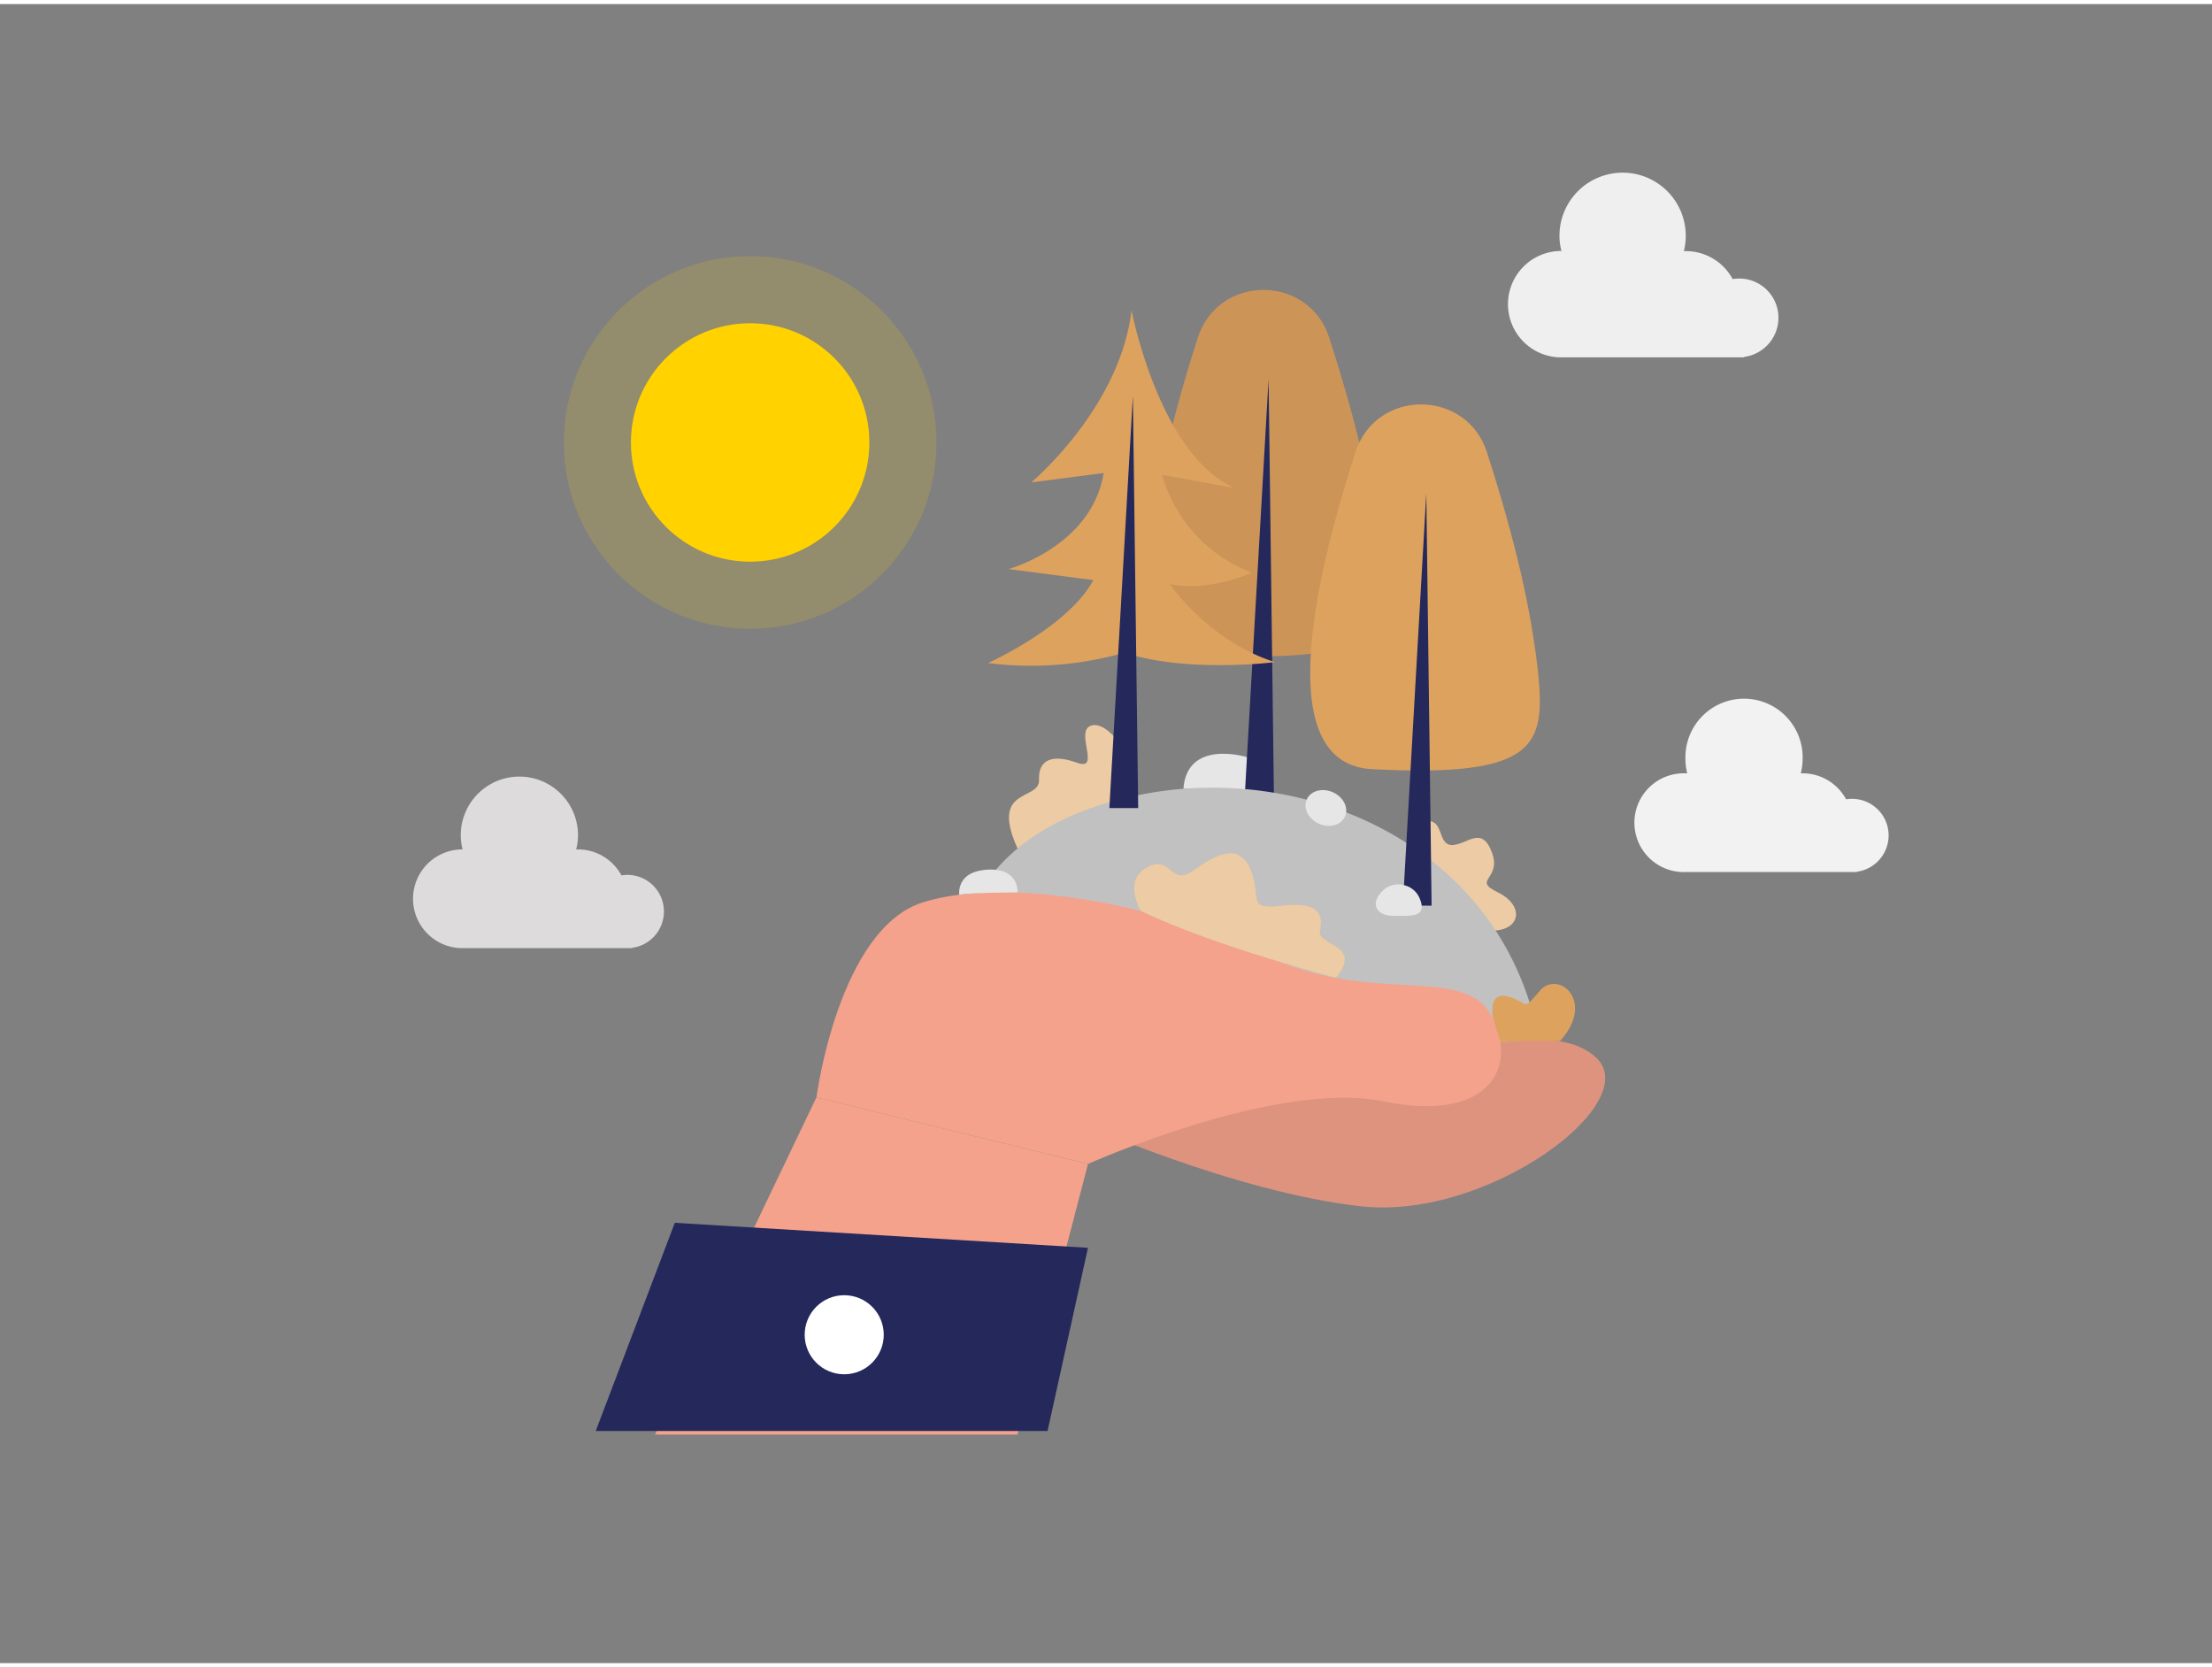 <svg id="Layer_1" data-name="Layer 1" xmlns="http://www.w3.org/2000/svg" viewBox="0 0 400 300" width="406" height="306" class="illustration styles_illustrationTablet__1DWOa"><rect x="0" y="0" width="400" height="300" fill="#808080" stroke="none"/><path d="M321.6,56.73a7.09,7.09,0,0,0-8.28-7,9.62,9.62,0,0,0-8.47-5.06l-.35,0A11.42,11.42,0,1,0,282,41.88a11,11,0,0,0,.36,2.77l-.36,0a9.62,9.62,0,0,0,0,19.23h33.38V63.8A7.14,7.14,0,0,0,321.6,56.73Z" fill="#efefef"></path><path d="M225.49,136.17S214.64,132.8,214,141.9l12.73.42Z" fill="#e6e6e6"></path><path d="M254.93,152.07s0-4,3.1-4.31,1.87,4.36,4.59,4.31,5.28-3.63,7.15,1.31-3.7,4.92,1.05,7.23,4.2,6.57-.38,6.9S252.85,158.42,254.93,152.07Z" fill="#dda25e"></path><path d="M254.93,152.07s0-4,3.1-4.31,1.87,4.36,4.59,4.31,5.28-3.63,7.15,1.31-3.7,4.92,1.05,7.23,4.2,6.57-.38,6.9S252.85,158.42,254.93,152.07Z" fill="#fff" opacity="0.44"></path><path d="M240.38,60.37c-3.71-11.55-20.07-11.6-23.79,0-8.2,25.41-14.54,56.42,3,57.32,29.79,1.53,31.41-4.16,30-17.7C248.3,88.6,245.59,76.61,240.38,60.37Z" fill="#dda25e"></path><path d="M240.38,60.37c-3.71-11.55-20.07-11.6-23.79,0-8.2,25.41-14.54,56.42,3,57.32,29.79,1.53,31.41-4.16,30-17.7C248.3,88.6,245.59,76.61,240.38,60.37Z" opacity="0.08"></path><polygon points="225.14 142.32 229.4 67.78 230.36 142.91 226.68 142.32 225.14 142.32" fill="#24285b"></polygon><path d="M202.81,134.12s-3.16-4.74-5.72-3.55,1.93,8.17-2.27,6.64-7.09-.85-6.92,3.06-9,1.17-3.89,12.41l18.19-7.81.61-10.05Z" fill="#dda25e"></path><path d="M202.81,134.12s-3.16-4.74-5.72-3.55,1.93,8.17-2.27,6.64-7.09-.85-6.92,3.06-9,1.17-3.89,12.41l18.19-7.81.61-10.05Z" fill="#fff" opacity="0.44"></path><path d="M174.63,167.17s2.55-18.88,32.68-24.41,66.38,10.33,71.49,47.59S183.31,196.58,174.63,167.17Z" fill="#c1c1c1"></path><path d="M195.05,202.21s28.09,12.62,51.07,15.18,51.57-18.85,42.38-27-29.11,3.13-43.41-3.55S191.48,171.19,195.05,202.21Z" fill="#f4a28c"></path><path d="M195.05,202.21s28.09,12.62,51.07,15.18,51.57-18.85,42.38-27-29.11,3.13-43.41-3.55S191.48,171.19,195.05,202.21Z" opacity="0.09"></path><path d="M120.06,164.09a6.62,6.62,0,0,0-6.62-6.63,6.24,6.24,0,0,0-1.06.1,8.92,8.92,0,0,0-7.86-4.7h-.33a10.34,10.34,0,0,0,.33-2.57,10.6,10.6,0,0,0-21.2,0,10.83,10.83,0,0,0,.33,2.57h-.33a8.93,8.93,0,0,0,0,17.85h31v-.06A6.62,6.62,0,0,0,120.06,164.09Z" fill="#dddbdb"></path><path d="M341.52,150.33a6.62,6.62,0,0,0-6.62-6.62,7.47,7.47,0,0,0-1.07.09,8.91,8.91,0,0,0-7.86-4.7l-.33,0a10.4,10.4,0,0,0,.33-2.57,10.6,10.6,0,1,0-21.19,0,10.9,10.9,0,0,0,.32,2.57l-.32,0a8.93,8.93,0,1,0,0,17.85h31v-.06A6.62,6.62,0,0,0,341.52,150.33Z" fill="#f2f2f2"></path><path d="M147.64,197.69s4-30.55,19.33-35.29,42.89.41,61.78,9.58,35.75,1.66,40.85,10.78,0,19.64-19.4,15.66-53.46,11.32-53.46,11.32Z" fill="#f4a28c"></path><path d="M203.35,117.28a61.67,61.67,0,0,1-24.7,1.88s14.47-6.46,19.06-15l-15.32-2s15-4.08,17.19-17.36l-13.1,1.7S202.6,73,204.61,55.33c0,0,5,26.22,18.63,32.17l-13.1-2.38a26.66,26.66,0,0,0,16.26,17.7s-7.92,3.58-14.9,2.05c0,0,7.15,10.38,19.06,14.12C230.56,119,214.6,121,203.35,117.28Z" fill="#dda25e"></path><path d="M268.9,81.08c-3.7-11.55-20.06-11.6-23.79-.06-8.19,25.42-14.53,56.43,3,57.33,29.78,1.53,31.41-4.17,30-17.71C276.83,109.31,274.11,97.32,268.9,81.08Z" fill="#dda25e"></path><polygon points="200.61 145.38 204.86 70.83 205.82 145.38 202.14 145.38 200.61 145.38" fill="#24285b"></polygon><polygon points="253.67 163.03 257.92 88.48 258.88 163.03 255.2 163.03 253.67 163.03" fill="#24285b"></polygon><path d="M206.32,164s-3.4-5.48,1.09-7.91,4.11,3.62,8.45.53,8.3-5,10.34,0-1,7.2,5.62,6.4,7.53,1.61,6.89,4.49,7.94,2.43,2.88,8.59C241.59,176.11,219.25,170.25,206.32,164Z" fill="#dda25e"></path><path d="M206.32,164s-3.4-5.48,1.09-7.91,4.11,3.62,8.45.53,8.3-5,10.34,0-1,7.2,5.62,6.4,7.53,1.61,6.89,4.49,7.94,2.43,2.88,8.59C241.59,176.11,219.25,170.25,206.32,164Z" fill="#fff" opacity="0.44"></path><ellipse cx="239.77" cy="145.38" rx="3.11" ry="3.79" transform="translate(8.9 304.51) rotate(-65.81)" fill="#e6e6e6"></ellipse><path d="M256.74,161.76a4,4,0,0,0-2.64-2.38,4,4,0,0,0-3.9.81c-2.47,2.21-1.62,4.68,1.87,4.68C255.15,164.87,258.15,165.2,256.74,161.76Z" fill="#e6e6e6"></path><path d="M173.46,161.05s-.54-3.72,4.06-4.42,6.55,1.45,6.47,4C184,160.66,176.27,160.61,173.46,161.05Z" fill="#e6e6e6"></path><path d="M270.08,183.68s-1.32-5.22,2.59-4.22,2.41,2.94,5.74-1,10.26,1.83,3.66,9.08a94.65,94.65,0,0,0-10.73.18Z" fill="#dda25e"></path><circle cx="135.65" cy="79.27" r="21.56" fill="#ffd200"></circle><circle cx="135.65" cy="79.27" r="33.7" fill="#ffd200" opacity="0.15"></circle><polygon points="147.64 197.69 118.45 258.67 183.99 258.67 196.74 209.75 147.64 197.69" fill="#f4a28c"></polygon><polygon points="107.73 258.02 189.43 258.02 196.74 224.9 122.03 220.38 107.73 258.02" fill="#24285b"></polygon><circle cx="152.66" cy="240.62" r="7.15" fill="#fff"></circle></svg>